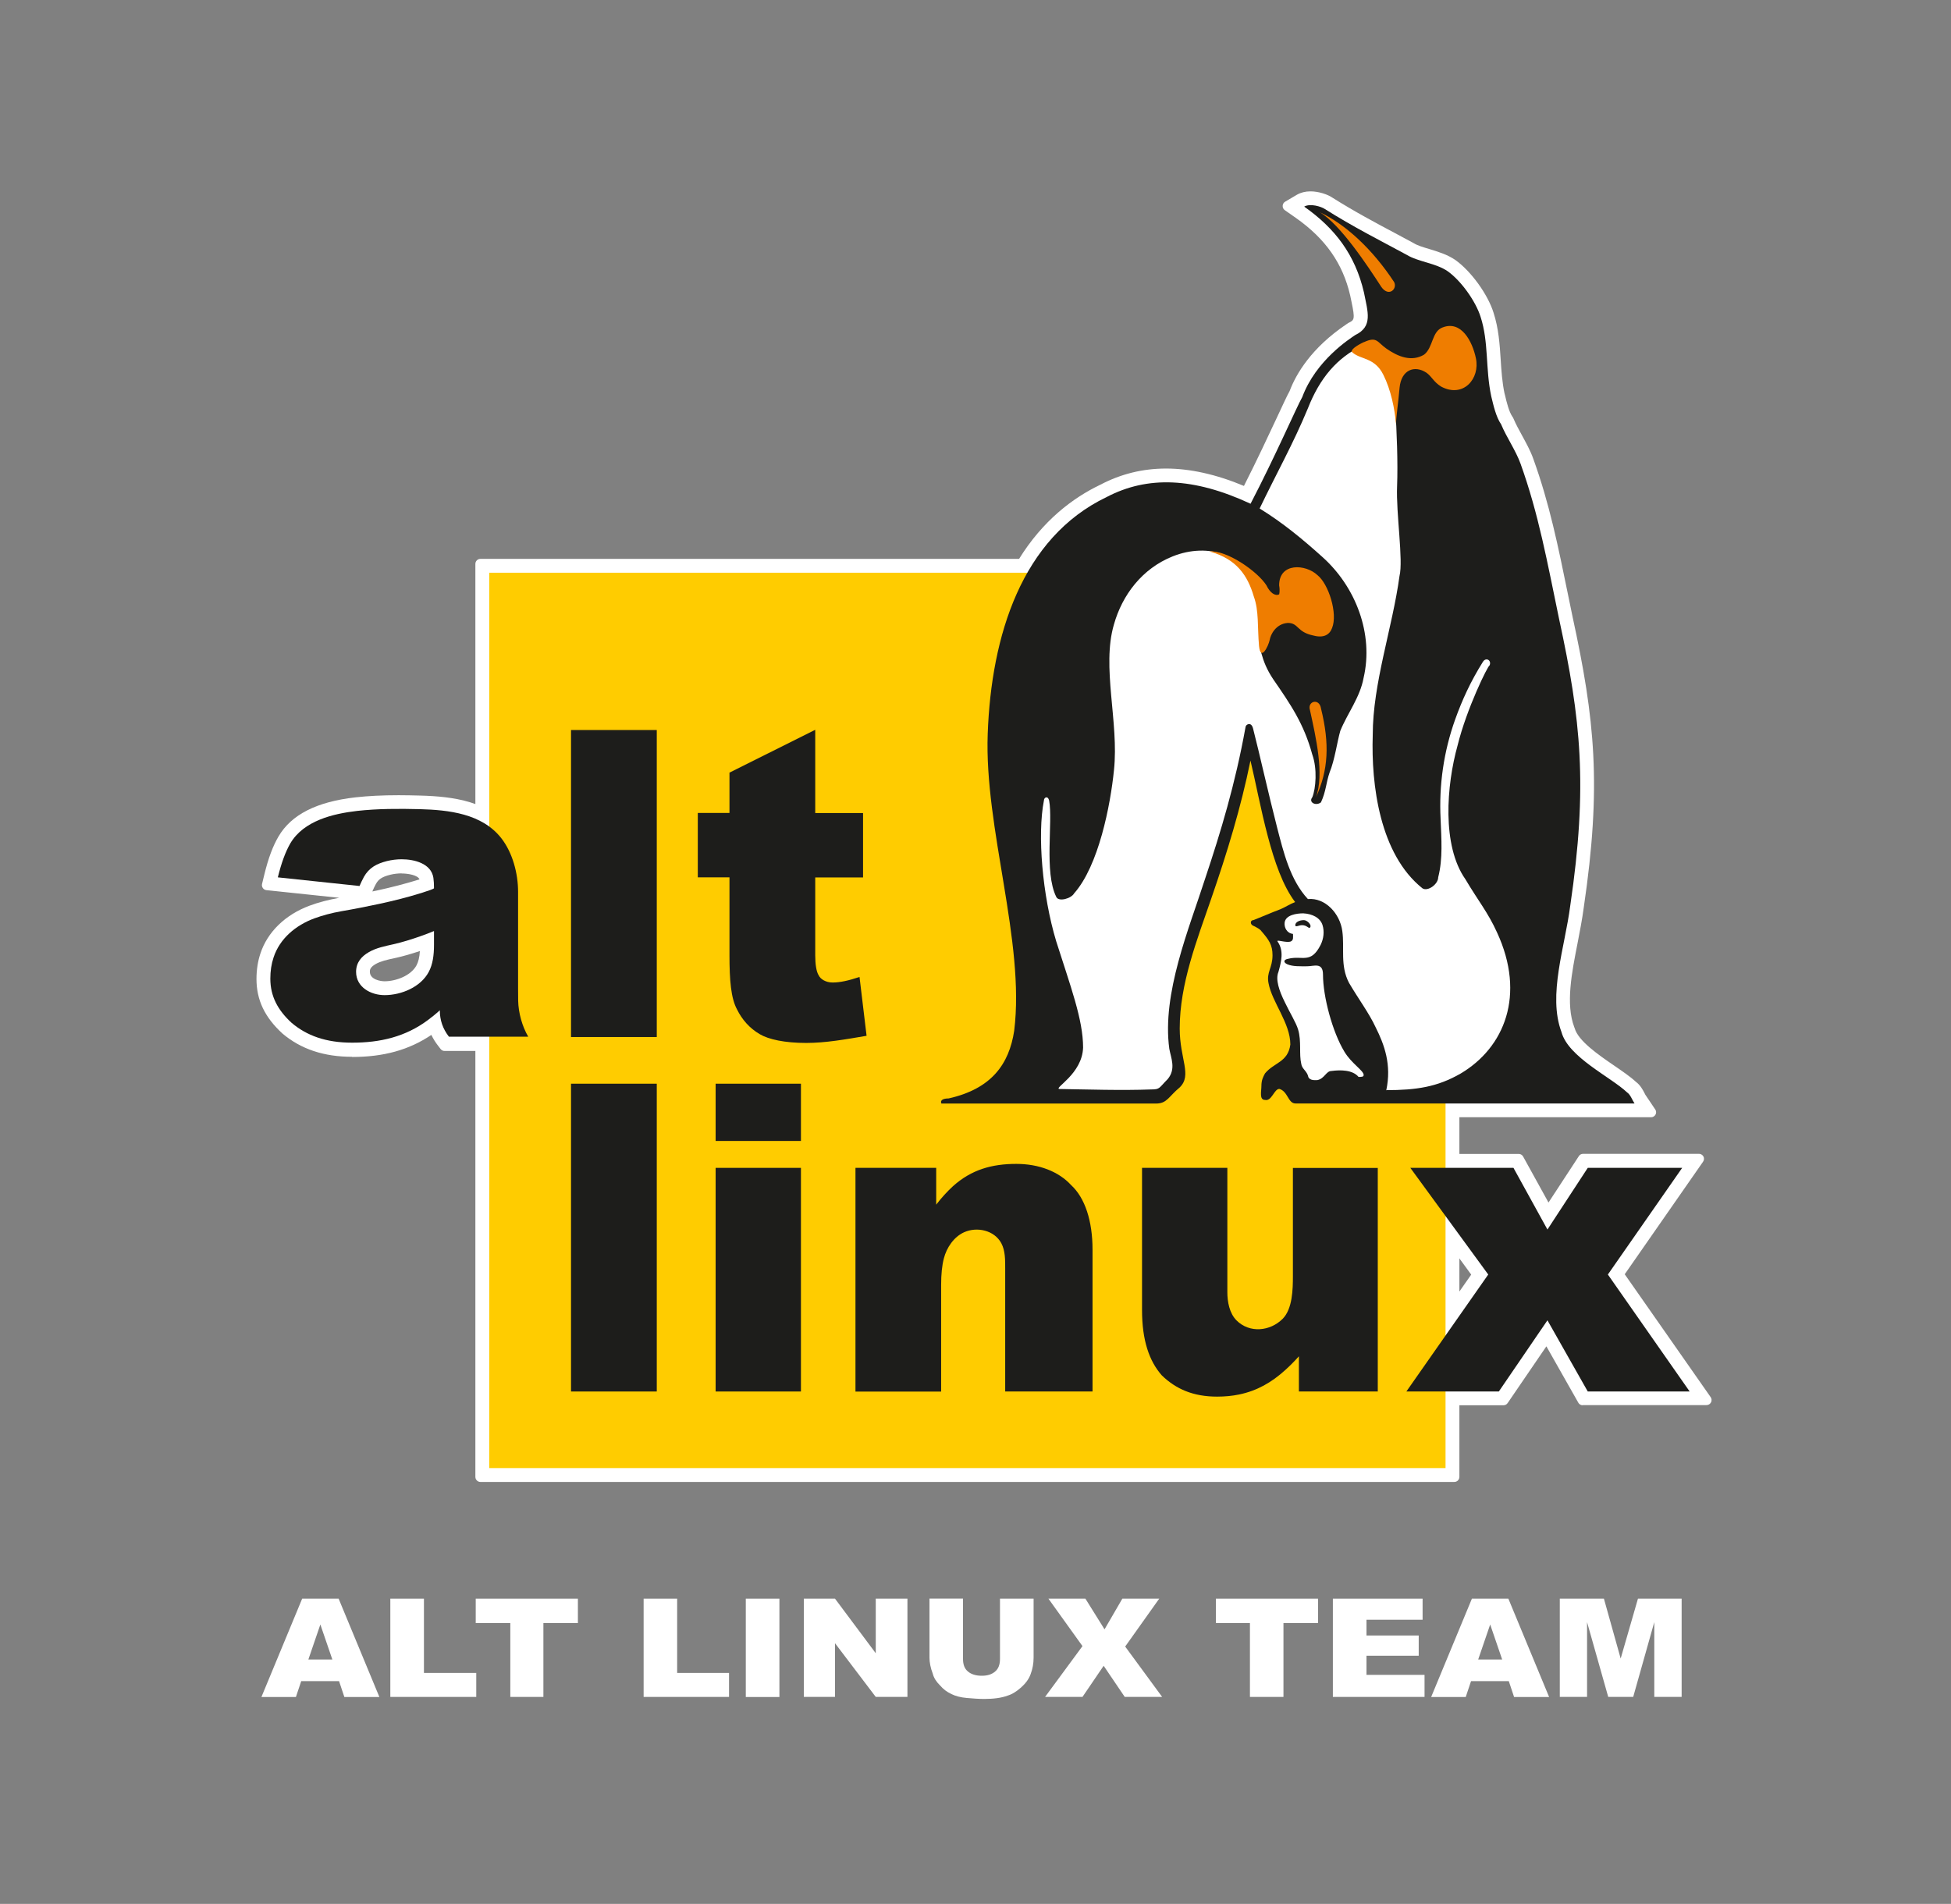 <?xml version="1.0" encoding="UTF-8"?>
<svg id="Layer_1" data-name="Layer 1" xmlns="http://www.w3.org/2000/svg" viewBox="0 0 221.13 215.81">
  <rect x="0" y="0" width="221.13" height="215.81" fill="#808080" stroke="none"/>
  <defs>
    <style>
      .cls-1, .cls-2 {
        fill: #fff;
      }

      .cls-3 {
        fill: #fc0;
      }

      .cls-4, .cls-5 {
        fill: #1d1d1b;
      }

      .cls-5, .cls-6, .cls-2 {
        fill-rule: evenodd;
      }

      .cls-6 {
        fill: #ef7d00;
      }
    </style>
  </defs>
  <g>
    <g>
      <g>
        <rect class="cls-1" x="54.88" y="64.36" width="109.53" height="102.63" rx=".57" ry=".57"/>
        <path class="cls-1" d="M54.45,167.98c-.31,0-.57-.25-.57-.57V63.92c0-.31,.25-.57,.57-.57h110.39c.31,0,.57,.25,.57,.57v103.49c0,.31-.25,.57-.57,.57H54.45Zm108.82-2.13V65.49H56.02v100.36h107.26Z"/>
      </g>
      <g>
        <g>
          <path class="cls-1" d="M146.81,125.64c-.75,0-1.1-.59-1.36-1.01-.17-.29-.31-.5-.48-.6-.03,.07-.13,.21-.2,.31-.27,.39-.64,.92-1.28,.92h0c-.07,0-.13,0-.2-.02-.33-.02-.54-.17-.66-.3-.36-.39-.31-.96-.27-1.47,.01-.13,.02-.26,.02-.37,0-.83,.25-1.3,.48-1.71,.02-.03,.04-.06,.06-.09,.42-.51,.92-.84,1.35-1.12,.73-.48,1.25-.82,1.39-1.86,0-1.17-.65-2.49-1.28-3.75-.51-1.03-.99-2.01-1.18-3-.17-.82,0-1.38,.18-1.93,.13-.41,.25-.79,.25-1.36,0-.98-.31-1.42-1.12-2.36-.12-.16-.46-.34-.66-.44-.24-.07-.49-.29-.6-.57-.17-.52,.04-.96,.5-1.14,.42-.16,.87-.35,1.34-.54,.59-.24,1.2-.5,1.8-.72,.21-.09,.44-.21,.68-.34,.11-.06,.22-.12,.33-.17-1.37-2.1-2.24-5-2.78-7.06-.49-1.86-.91-3.8-1.28-5.52-.04-.2-.09-.4-.13-.6-.92,3.94-2.16,8.12-3.91,13.19l-.56,1.6c-1.47,4.21-2.99,8.56-2.99,12.95,0,1.28,.2,2.32,.38,3.24,.29,1.49,.54,2.78-.55,3.85-.4,.34-.68,.62-.92,.88-.57,.6-1.06,1.12-2.16,1.12h-24.32c-.22,0-.43-.13-.52-.34-.18-.41-.05-.72,.05-.87,.21-.33,.62-.5,1.21-.51,4.13-.93,6.33-3.22,6.94-7.19,.66-5.33-.38-11.64-1.39-17.73-.89-5.34-1.8-10.87-1.61-15.88,.35-9.61,3.03-22.16,13.8-27.32,2.21-1.16,4.5-1.72,7.01-1.72,2.85,0,5.9,.74,9.29,2.25,1.64-3.18,3.1-6.32,4.19-8.65,.69-1.48,1.19-2.56,1.44-2.99,.67-1.81,2.3-4.6,6.05-7.14l.12-.08c1.44-.71,1.32-1.55,.89-3.57l-.14-.69c-.9-3.88-2.98-6.86-6.54-9.36-.16-.11-.25-.29-.24-.49s.11-.37,.28-.47c.28-.16,.62-.25,1.03-.25,.73,0,1.53,.28,1.92,.54,2.53,1.6,5.04,2.93,7.46,4.22l1.76,.94c.58,.36,1.3,.57,2.06,.8,.92,.28,1.87,.56,2.66,1.11,1.59,1.14,3.35,3.58,3.94,5.45,.54,1.66,.65,3.39,.76,5.06,.08,1.3,.17,2.65,.46,4l.04,.19c.23,.97,.5,2.08,.99,2.79,.02,.03,.04,.07,.05,.1,.27,.64,.63,1.3,.99,1.95,.45,.81,.91,1.66,1.22,2.51,1.81,5.02,2.78,9.78,3.91,15.28l.51,2.48c2.5,11.52,3.28,18.97,1.26,32.68-.16,1.25-.41,2.54-.68,3.9-.7,3.55-1.42,7.21-.33,10.11,.49,1.82,2.9,3.47,4.83,4.79,.95,.65,1.85,1.26,2.45,1.84,.32,.2,.54,.61,.72,.98,.07,.13,.14,.26,.21,.38,.12,.17,.13,.4,.03,.58s-.29,.3-.5,.3h-38.43Z"/>
          <path class="cls-1" d="M146.81,126.64c-.92,0-1.5-.5-1.86-.96-.35,.32-.82,.58-1.45,.58-.12,0-.23,0-.35-.03-.45-.03-.91-.25-1.25-.61-.65-.71-.58-1.62-.53-2.23,.01-.13,.02-.21,.02-.28,0-1.08,.35-1.72,.6-2.18,.02-.03,.08-.15,.11-.17,0,0,.06-.08,.06-.08,.52-.62,1.1-1.01,1.57-1.32,.67-.44,.85-.57,.94-1.06-.04-1-.61-2.16-1.17-3.28-.52-1.05-1.06-2.13-1.26-3.24-.23-1.08,.01-1.84,.21-2.44,.12-.38,.21-.64,.21-1.05,0-.57-.08-.78-.88-1.71,0,0-.01-.01-.02-.02-.08-.05-.2-.11-.3-.16-.48-.19-.91-.59-1.11-1.1,0-.02-.04-.11-.04-.12-.31-.98,.16-1.96,1.12-2.33,.38-.15,.79-.31,1.21-.49l.11-.05c.6-.25,1.21-.5,1.77-.71-.86-1.58-1.61-3.63-2.34-6.4-.18-.69-.35-1.38-.51-2.05-.77,2.78-1.71,5.76-2.9,9.2l-.56,1.61c-1.44,4.12-2.94,8.39-2.94,12.62,0,1.18,.19,2.16,.36,3.04,.32,1.64,.65,3.32-.84,4.77,0,0-.08,.07-.09,.08-.33,.27-.57,.52-.8,.77-.61,.64-1.36,1.43-2.89,1.43h-24.97c-.22,0-.43-.13-.52-.34l-.26-.59c-.27-.62-.23-1.28,.12-1.82,.27-.41,.82-.91,1.92-.96,3.72-.86,5.54-2.75,6.08-6.31,.64-5.19-.39-11.42-1.39-17.45-.89-5.39-1.82-10.96-1.63-16.08,.65-17.92,8.16-25.21,14.34-28.17,2.35-1.23,4.8-1.84,7.47-1.84s5.64,.64,8.82,1.97c1.47-2.9,2.78-5.71,3.75-7.78,.7-1.5,1.15-2.48,1.43-2.98,.73-1.94,2.47-4.89,6.41-7.55,0,0,.22-.15,.24-.16,.68-.33,.79-.38,.35-2.46-.05-.23-.1-.46-.14-.67-.84-3.62-2.79-6.41-6.14-8.77l-1.27-.89c-.16-.11-.25-.29-.24-.49s.11-.37,.28-.47l1.34-.79c.44-.25,.95-.38,1.53-.38,.94,0,1.95,.35,2.45,.69,2.5,1.58,4.98,2.9,7.39,4.18l1.77,.95s.08,.04,.09,.05c.43,.27,1.08,.46,1.78,.67,.95,.29,2.03,.61,2.96,1.25,1.77,1.27,3.66,3.88,4.31,5.96,.58,1.79,.7,3.58,.81,5.31,.08,1.28,.17,2.58,.43,3.82l.05,.19c.21,.89,.46,1.89,.84,2.46,0,0,.06,.08,.06,.08,.02,.03,.04,.06,.05,.1l.04,.09c.25,.59,.59,1.21,.94,1.85,.46,.85,.95,1.72,1.28,2.65,1.84,5.09,2.81,9.88,3.94,15.41l.51,2.48c2.53,11.64,3.32,19.17,1.27,33.02-.17,1.3-.45,2.72-.69,3.97-.67,3.41-1.37,6.93-.38,9.56,0,.02,.03,.08,.04,.1,.39,1.45,2.72,3.05,4.43,4.22,.96,.66,1.86,1.27,2.52,1.88,.49,.36,.78,.9,.98,1.29,.06,.12,.1,.21,.16,.28l1.05,1.56c.12,.17,.13,.4,.03,.58-.1,.18-.29,.3-.5,.3h-40.31Zm-1.83-3.79c.05,0,.1,0,.15,.02,.7,.19,1.04,.76,1.29,1.17,.2,.33,.29,.46,.39,.46h37.46c-.06-.09-.13-.17-.2-.22-.62-.58-1.48-1.17-2.39-1.79-2.2-1.51-4.69-3.21-5.27-5.38-1.19-3.14-.43-6.97,.3-10.67,.27-1.34,.52-2.61,.67-3.83,2-13.54,1.23-20.9-1.25-32.29l-.51-2.49c-1.12-5.46-2.08-10.18-3.86-15.12-.28-.77-.72-1.57-1.14-2.35-.36-.65-.73-1.32-1.01-2-.58-.88-.87-2.07-1.12-3.12l-.05-.2c-.31-1.44-.4-2.83-.49-4.17-.11-1.67-.21-3.26-.71-4.79-.51-1.65-2.12-3.88-3.51-4.87-.63-.44-1.49-.7-2.33-.95-.8-.24-1.63-.49-2.3-.91l-1.73-.92c-2.44-1.3-4.97-2.64-7.55-4.28-.07-.05-.18-.1-.32-.15,2.96,2.45,4.76,5.35,5.6,8.99l.14,.7c.4,1.91,.78,3.71-1.43,4.78l-.06,.05c-3.51,2.37-5.01,4.94-5.66,6.68-.26,.48-.78,1.58-1.43,2.99-1.08,2.31-2.7,5.81-4.46,9.17-.1,.19-.3,.31-.5,.31-.08,0-.16-.02-.24-.05-3.44-1.6-6.48-2.37-9.3-2.37-2.32,0-4.45,.52-6.5,1.6-10.28,4.92-12.84,17.04-13.18,26.35-.18,4.9,.72,10.37,1.6,15.65,1.02,6.17,2.08,12.56,1.4,18.07-.58,3.83-2.56,6.33-6.02,7.61h21.54c.62,0,.83-.22,1.34-.76,.25-.26,.56-.59,.99-.94,.6-.58,.49-1.27,.2-2.78-.18-.92-.4-2.06-.4-3.45,0-4.59,1.55-9.03,3.06-13.33l.55-1.59c2.12-6.11,3.48-10.91,4.42-15.56,.05-.26,.28-.45,.54-.45,0,0,0,0,.01,0,.26,0,.49,.18,.55,.43,.23,.93,.45,1.99,.7,3.12,.37,1.7,.78,3.62,1.26,5.46,.57,2.17,1.51,5.27,2.99,7.24,.11,.14,.14,.33,.09,.5-.05,.17-.17,.31-.34,.37-.29,.11-.58,.26-.85,.41-.27,.14-.53,.28-.79,.39-.61,.23-1.22,.48-1.8,.72-.29,.12-.57,.23-.84,.34,.32,.18,.6,.36,.76,.63,.81,.92,1.34,1.63,1.34,3.02,0,.74-.17,1.25-.31,1.7-.15,.48-.26,.82-.15,1.36,.16,.85,.61,1.76,1.09,2.72,.68,1.38,1.39,2.81,1.39,4.33-.21,1.63-1.11,2.22-1.9,2.73-.39,.26-.76,.5-1.07,.86-.18,.34-.31,.6-.31,1.12,0,.14-.01,.3-.03,.46-.01,.15-.03,.41-.02,.55,0,0,.01,0,.02,0,.07-.03,.25-.29,.35-.43,.26-.37,.58-.83,1.14-.83Z"/>
        </g>
        <g>
          <path class="cls-1" d="M157.12,124.17c-.17,0-.33-.08-.44-.21-.11-.13-.15-.31-.11-.48,.59-2.75-.21-4.89-1.16-6.8-.44-.96-1.08-1.95-1.75-3-.41-.64-.83-1.3-1.24-1.99-.76-1.45-.75-2.83-.75-4.17,0-.66,0-1.29-.09-1.9-.2-1.52-1.43-3.15-3.06-3.15-.07,0-.15,0-.22,.01-.02,0-.04,0-.05,0-.16,0-.31-.07-.42-.18-2.04-2.19-2.84-5.31-3.55-8.06l-.07-.29c-.52-2.01-1.03-4.18-1.51-6.22-.39-1.64-.76-3.2-1.09-4.52-1.2,6.41-2.85,11.74-4.47,16.55-.3,.92-.63,1.9-.97,2.91-1.77,5.17-3.77,11.03-3.07,16.15,.03,.17,.08,.37,.13,.57,.22,.91,.53,2.16-.44,3.32-.25,.25-.41,.43-.54,.58-.54,.59-.77,.8-1.73,.8-1.08,.04-2.21,.06-3.35,.06-1.66,0-3.33-.03-4.92-.06-.75-.01-1.48-.03-2.19-.04-.34-.04-.54-.21-.62-.44-.13-.42,.16-.7,.62-1.12,.73-.68,2.09-1.95,2.14-3.72,0-2.53-.98-5.53-2.21-9.34-.26-.8-.53-1.64-.81-2.52-1.58-5.24-2.19-12.18-1.42-16.18,.03-.48,.4-.86,.85-.86,.32,0,.71,.21,.85,.79,.18,.98,.14,2.33,.1,3.88-.07,2.46-.15,5.25,.65,6.9,0,0,.01,0,.03,0,.02,0,.04,0,.07,0,.38,0,.84-.24,.92-.39,.02-.04,.05-.07,.08-.11,2.51-2.83,3.93-9.12,4.38-13.66,.24-2.29,.01-4.78-.21-7.2-.3-3.23-.61-6.58,.23-9.43,1.08-3.79,3.63-6.73,7.01-8.07,1.12-.45,2.33-.69,3.47-.69,3.56,0,6.15,2.1,6.92,5.62,.32,1.21,.28,2.54,.25,3.73-.03,1.02-.06,1.98,.15,2.69,.3,1.07,.67,1.88,1.27,2.8,1.97,2.85,3.54,5.11,4.52,8.73,.63,1.74,.4,4.11,0,5.16,0,0,0,0,0,0,.26-.61,.38-1.16,.51-1.74,.1-.46,.2-.93,.38-1.44,.37-.9,.61-2.03,.82-3.03,.13-.61,.25-1.18,.39-1.65,.32-.8,.71-1.53,1.09-2.23,.64-1.18,1.29-2.41,1.53-3.71,1.08-4.62-.68-9.79-4.48-13.18-1.91-1.72-4.24-3.71-7.04-5.45-.25-.15-.34-.47-.21-.73,.64-1.34,1.29-2.62,1.93-3.89,1.25-2.47,2.43-4.81,3.51-7.41,1.43-3.65,3.5-6.03,6.51-7.46,.08-.04,.16-.06,.24-.06,.14,0,.28,.05,.38,.15,.64,.59,1.17,1.03,1.59,1.38,1.97,1.64,2.08,1.93,2.26,6.09,.17,2.38,.32,6.2,.22,8.91-.06,1.34,.08,3.11,.2,4.81,.17,2.26,.33,4.39,.05,5.51-.3,2.23-.83,4.61-1.35,6.92-.82,3.64-1.66,7.41-1.66,10.95-.12,3.71,.16,12.74,5.42,16.93,.35-.02,.87-.5,.87-.81,0-.05,0-.09,.02-.14,.46-1.78,.37-3.67,.29-5.67l-.03-.8c-.19-3.93,.37-7.79,1.69-11.46,.9-2.5,1.88-4.55,3.2-6.64,.21-.35,.54-.55,.91-.55,.32,0,.62,.16,.8,.44,.2,.3,.22,.69,.05,1.05-.04,.08-.08,.14-.15,.2-.37,.54-2.49,4.88-3.45,8.8-1.35,4.83-1.62,11.23,.8,14.68,.53,.9,1,1.62,1.44,2.3,.82,1.25,1.52,2.34,2.2,3.84,3.11,6.73,1.4,13.29-4.35,16.71-2.85,1.64-5.36,1.96-8.75,1.96Z"/>
          <path class="cls-1" d="M155.88,125.17c-.17,0-.33-.08-.44-.21-.11-.13-.15-.31-.11-.48l.26-1.21c.5-2.31-.08-4.13-1.09-6.17-.42-.9-1.03-1.86-1.68-2.87-.45-.69-.86-1.34-1.26-2.02-.89-1.71-.89-3.28-.89-4.67,0-.63,0-1.22-.08-1.78-.15-1.08-1.03-2.29-2.07-2.29-.04,0-.09,0-.13,0,0,0-.52,.05-.53,.05-.16,0-.31-.07-.42-.18l-.33-.36c-2.21-2.37-3.05-5.62-3.78-8.49l-.08-.3c-.5-1.97-1-4.05-1.48-6.08,0,0-.07-.3-.09-.37-1.08,4.64-2.35,8.65-3.58,12.32-.3,.93-.63,1.91-.98,2.92-1.73,5.06-3.69,10.81-3.03,15.66,.02,.14,.07,.3,.11,.47,.25,1.02,.66,2.68-.63,4.22-.01,.01-.08,.09-.09,.1-.2,.2-.35,.37-.48,.51-.72,.79-1.22,1.12-2.43,1.12-1.01,.04-2.12,.06-3.38,.06-1.68,0-3.35-.03-4.96-.06-.74-.01-1.46-.03-2.16-.04-.02,0-.11,0-.13,0-.71-.1-1.23-.53-1.42-1.14-.33-1.03,.4-1.71,.89-2.16,.71-.66,1.78-1.67,1.82-2.99,0-2.37-.95-5.31-2.16-9.03-.26-.81-.54-1.65-.82-2.55-1.61-5.35-2.23-12.5-1.45-16.63,.08-.93,.89-1.7,1.84-1.7,.72,0,1.57,.48,1.83,1.56,.21,1.14,.17,2.53,.13,4.14-.05,1.77-.11,3.91,.23,5.44,2.21-2.77,3.48-8.58,3.91-12.83,.23-2.18,0-4.62-.21-6.98-.31-3.35-.63-6.79,.26-9.82,1.16-4.09,3.93-7.27,7.6-8.73,1.24-.5,2.57-.76,3.84-.76,4,0,7.03,2.44,7.89,6.36,.36,1.34,.32,2.76,.28,4.01-.03,.95-.06,1.83,.11,2.4,.27,.96,.6,1.69,1.13,2.5,1.86,2.69,3.37,4.86,4.4,8.13,0-.03,.01-.07,.02-.1,.14-.67,.26-1.23,.4-1.71,0-.02,.03-.09,.04-.11,.34-.84,.74-1.59,1.13-2.31,.63-1.18,1.23-2.28,1.45-3.48,.99-4.27-.65-9.06-4.17-12.21-1.88-1.69-4.17-3.64-6.9-5.34l-.76-.47c-.25-.15-.34-.47-.21-.73l.39-.81c.64-1.34,1.29-2.63,1.93-3.88,1.26-2.49,2.43-4.81,3.49-7.36,1.5-3.85,3.8-6.47,7.01-8l.61-.29c.08-.04,.16-.06,.24-.06,.14,0,.28,.05,.38,.15l.5,.46c.61,.56,1.12,.98,1.53,1.33,2.31,1.92,2.46,2.57,2.65,6.81,.18,2.42,.32,6.28,.22,9.03-.05,1.3,.08,3.03,.2,4.7,.18,2.4,.33,4.48,.04,5.76-.31,2.26-.84,4.65-1.36,6.95-.81,3.61-1.64,7.32-1.64,10.78-.11,3.37,.11,11.4,4.38,15.54,.37-1.6,.3-3.36,.22-5.22l-.03-.79c-.2-4.07,.39-8.05,1.74-11.85,.92-2.57,1.94-4.67,3.28-6.82,.39-.65,1.05-1.04,1.76-1.04,.66,0,1.28,.33,1.64,.9,.38,.58,.42,1.33,.12,2l-.27,.59c-.05,.11-.14,.21-.24,.26-.75,1.45-2.29,4.93-3.04,8-1.29,4.6-1.58,10.65,.66,13.83,0,.01,.06,.09,.07,.1,.5,.84,.95,1.54,1.39,2.21,.81,1.25,1.57,2.41,2.27,3.98,3.34,7.23,1.47,14.29-4.76,18-3.04,1.75-5.69,2.1-9.25,2.1h-1.24Zm-7.36-23.83c2.27,0,3.91,2.1,4.18,4.13,.1,.69,.1,1.39,.1,2.06,0,1.26,0,2.44,.61,3.62,.38,.65,.8,1.3,1.2,1.92,.69,1.08,1.35,2.1,1.82,3.12,.91,1.83,1.78,4.06,1.37,6.84,2.86-.04,5.06-.4,7.49-1.8,5.21-3.1,6.74-9.09,3.89-15.27-.64-1.43-1.33-2.48-2.12-3.69-.45-.69-.93-1.42-1.44-2.3-.81-1.16-1.35-2.61-1.66-4.22,0,1.28-.07,2.56-.37,3.79-.06,.98-1.14,1.84-2,1.84-.25,0-.48-.07-.68-.2-5.7-4.54-6.01-14.01-5.88-17.87,0-3.65,.86-7.48,1.69-11.18,.51-2.28,1.04-4.64,1.34-6.88,.24-1,.08-3.15-.07-5.22-.13-1.74-.26-3.53-.2-4.94,.1-2.66-.05-6.43-.22-8.8q-.17-3.88-1.85-5.29c-.37-.31-.81-.68-1.34-1.15-2.55,1.32-4.34,3.45-5.61,6.69-1.1,2.66-2.29,5.01-3.55,7.5-.57,1.12-1.14,2.25-1.71,3.42,2.68,1.72,4.92,3.63,6.77,5.29,4.09,3.67,5.99,9.26,4.83,14.26-.27,1.46-.97,2.76-1.64,4.02-.38,.71-.74,1.38-1.02,2.07-.11,.39-.22,.93-.35,1.51-.22,1.05-.47,2.23-.87,3.2-.14,.41-.23,.83-.33,1.28-.14,.66-.29,1.35-.66,2.14-.04,.08-.1,.16-.17,.21-.26,.2-.56,.3-.88,.3-.46,0-.88-.24-1.06-.6-.16-.32-.12-.68,.1-1,.33-.9,.48-2.94-.03-4.37-.94-3.47-2.46-5.66-4.38-8.43-.67-1.02-1.1-1.95-1.42-3.12-.26-.87-.22-1.92-.19-3.03,.04-1.16,.07-2.35-.21-3.42-.66-2.98-2.83-4.75-5.82-4.75-1,0-2.06,.21-3.05,.61-3.05,1.21-5.36,3.88-6.34,7.33-.78,2.65-.5,5.74-.19,9.01,.23,2.47,.47,5.02,.21,7.42-.17,1.69-1.19,10.33-4.62,14.25-.36,.57-1.24,.92-1.88,.92-.53,0-.93-.23-1.11-.62h0c.27,1.61,.63,3.19,1.06,4.62,.27,.87,.55,1.71,.81,2.51,1.27,3.9,2.27,6.98,2.27,9.7-.06,1.93-1.26,3.33-2.11,4.16,.34,0,.69,.01,1.05,.02,1.58,.03,3.24,.06,4.89,.06,1.12,0,2.24-.01,3.32-.05q.53,0,.91-.42c.14-.15,.31-.35,.55-.58,.57-.68,.38-1.42,.17-2.28-.06-.23-.11-.45-.15-.67-.74-5.4,1.31-11.4,3.11-16.69,.34-1,.67-1.97,.97-2.89,1.66-4.95,3.36-10.45,4.55-17.08,.07-.46,.47-.81,.96-.81,.11,0,.22,.02,.32,.06,.22,.07,.52,.28,.67,.85,.37,1.42,.78,3.18,1.23,5.05,.48,2.03,.99,4.19,1.51,6.2l.08,.29c.65,2.54,1.39,5.41,3.11,7.38,.01,0,.02,0,.03,0Zm16.9-19.38c-.12,.34-.23,.69-.34,1.03,.1-.32,.22-.67,.34-1.03Z"/>
        </g>
        <g>
          <path class="cls-1" d="M149.06,123.01c-.83,0-1.16-.39-1.3-.72-.01-.03-.02-.07-.03-.11-.04-.2-.16-.35-.31-.54-.19-.24-.43-.53-.5-.96-.13-.52-.13-1.12-.14-1.75,0-.69,0-1.41-.21-2.07-.12-.42-.45-1.03-.79-1.68-.23-.44-.48-.9-.7-1.37-.86-1.74-1.09-2.97-.72-3.86,.27-1,.56-2.06-.04-2.91-.12-.18-.15-.47-.05-.66,.05-.1,.22-.32,.59-.32,.1,0,.27,.02,.46,.06,.14,.02,.3,.05,.46,.07-.55-.36-.81-1.02-.75-1.64,.1-.99,1.1-1.58,2.68-1.58,1.4,.07,2.41,.72,2.73,1.74,.26,.84,.17,1.79-.26,2.66-.42,.82-.85,1.28-1.31,1.53,.09,0,.17-.01,.26-.01,.52,0,1.39,.21,1.39,1.59,0,2.48,1.07,6.34,2.34,8.44,.38,.64,.92,1.16,1.35,1.58,.53,.51,.92,.89,.92,1.37,0,.79-.83,.79-1.15,.79-.17,0-.33-.08-.44-.21-.37-.44-1.13-.53-1.7-.53-.3,0-.6,.03-.88,.06-.12,.02-.27,.17-.35,.26-.25,.27-.59,.64-1.18,.76-.04,0-.08,.01-.12,.01h-.26Z"/>
          <path class="cls-1" d="M149.06,124.01c-1.51,0-2.06-.94-2.22-1.34-.01-.03-.06-.16-.07-.2-.02-.07-.06-.12-.12-.2-.23-.28-.58-.71-.7-1.38-.15-.64-.15-1.3-.16-1.95,0-.67,0-1.28-.17-1.81-.09-.32-.41-.91-.71-1.48-.25-.47-.5-.94-.72-1.42-.98-1.98-1.23-3.44-.79-4.6,.3-1.09,.38-1.64,.08-2.07-.34-.54-.37-1.16-.08-1.68,.16-.28,.39-.51,.67-.65-.05-.26-.06-.54-.04-.8,.16-1.53,1.57-2.48,3.67-2.48,1.86,.09,3.24,1.03,3.68,2.45,.34,1.08,.23,2.3-.32,3.41-.12,.23-.23,.44-.36,.63,.51,.46,.79,1.16,.79,2.03,0,2.29,1.03,5.99,2.2,7.93,.31,.52,.77,.97,1.18,1.36,.63,.61,1.23,1.18,1.23,2.09s-.56,1.79-2.15,1.79h-.47c-.17,0-.33-.08-.44-.21l-.3-.36s-.31-.17-.93-.17c-.16,0-.34,0-.52,.03-.31,.33-.81,.85-1.69,1.03l-.16,.03s-.33,.01-.43,.01Zm-.24-2.15s.1,.02,.24,.02c0,0,.17,0,.18,0,.2-.06,.34-.2,.55-.42,.24-.26,.57-.62,1.11-.62,.25-.04,.59-.07,.95-.07,.43,0,.81,.04,1.16,.12-.38-.39-.79-.84-1.12-1.4-1.38-2.28-2.5-6.33-2.5-9.02,0-.35-.07-.43-.07-.43,0,0-.04-.02-.18-.02s-.28,.02-.42,.04c-.19,.02-.38,.04-.55,.04h-.63c-.58,0-1.25-.02-1.83-.26-.04-.02-.08-.04-.12-.06-.04,.17-.09,.34-.13,.5,0,.02-.02,.08-.03,.1-.16,.38-.16,1.19,.7,2.93,.22,.47,.46,.92,.68,1.34,.39,.73,.72,1.37,.88,1.89,.24,.82,.25,1.65,.25,2.39,0,.57,0,1.1,.11,1.54,.03,.17,.11,.29,.26,.47,.18,.23,.41,.5,.52,.92Zm-3.12-14.54c.08,.27,.11,.55,.11,.83,.03,0,.07-.01,.1-.02,.4-.1,.79-.12,1.05-.12,.13,0,.71,.01,.71,.01,.47,0,.91,0,1.5-1.16,.29-.6,.36-1.26,.19-1.82-.17-.55-.8-.9-1.68-.95-.71,0-1.48,.19-1.52,.57-.01,.15,.03,.59,.44,.64,.28,.04,.5,.28,.5,.56v.14c.02,.29,.05,.98-.62,1.24-.18,.06-.35,.08-.54,.08-.08,0-.17,0-.25-.01Z"/>
        </g>
        <g>
          <path class="cls-1" d="M149.15,90.98c-.07,0-.15-.01-.22-.04-.28-.12-.42-.44-.31-.72,.89-2.38,.02-6.34-.61-9.24l-.08-.38c-.12-.38-.06-.81,.17-1.13,.22-.3,.57-.48,.94-.48,.54,0,1.13,.39,1.26,1.27,1.01,4.11,.83,7.24-.63,10.39-.1,.21-.3,.33-.51,.33Zm-6.11-16.4c-.77,0-.87-.98-.9-1.3-.06-.7-.08-1.36-.1-1.99-.04-1.32-.08-2.45-.45-3.47-.79-2.68-2.13-4.05-4.63-4.75-.27-.08-.44-.33-.41-.61,.03-.27,.25-.49,.53-.51,.06,0,.13,0,.19,0,2.3,0,5.74,2.49,6.76,4.12,.16,.33,.31,.54,.44,.66,0-.08-.02-.16-.04-.26,0-.03,0-.07,0-.1,0-1.59,1.02-2.62,2.6-2.62,.97,0,2.01,.4,2.69,1.04,1.38,1.08,2.57,4.71,1.8,6.62-.3,.83-1,1.31-1.9,1.31-.27,0-.57-.04-.88-.13-1.12-.23-1.62-.7-1.99-1.04-.28-.26-.4-.37-.78-.37-1.07,.08-1.45,1.16-1.49,1.44,0,.05-.48,1.95-1.43,1.95Zm15.2-25.92c-.29,0-.54-.23-.57-.52-.15-1.97-.67-3.99-1.38-5.39-.54-1.09-1.26-1.36-2.02-1.64-.46-.17-.93-.35-1.33-.69-.18-.11-.31-.37-.29-.64,.01-.18,.05-.74,1.72-1.51,.5-.23,.87-.33,1.21-.33,.6,0,.96,.33,1.31,.65,.16,.15,.35,.32,.59,.49,.95,.66,1.76,.98,2.48,.98,.42,0,.8-.11,1.16-.32,.28-.22,.47-.7,.66-1.21,.29-.75,.61-1.6,1.55-1.93,.33-.13,.68-.19,1.01-.19,1.95,0,3.1,2.21,3.49,4.1,.25,1.15-.02,2.34-.71,3.19-.58,.72-1.41,1.12-2.31,1.12-.57,0-1.16-.16-1.75-.47-.58-.37-.89-.73-1.16-1.05-.19-.22-.34-.41-.57-.57-.3-.2-.62-.31-.92-.31-.68,0-1.14,.6-1.24,1.61-.06,.67-.14,1.39-.21,2.05-.09,.83-.18,1.61-.18,2.02,0,.3-.24,.55-.54,.57,0,0-.02,0-.02,0Zm-.82-15.01c-.33,0-.83-.13-1.29-.76-1.38-2.12-4.56-7.01-6.86-8.36-.26-.15-.35-.48-.21-.75,.1-.19,.3-.3,.5-.3,.08,0,.16,.02,.24,.05,3.07,1.43,6.24,4.4,8.7,8.13,.25,.47,.24,.97-.01,1.38-.23,.38-.63,.61-1.06,.61h0Z"/>
          <path class="cls-1" d="M150.05,91.4c-.07,0-.15-.01-.22-.04l-1.84-.77c-.28-.12-.42-.44-.31-.72,.79-2.1-.05-5.91-.65-8.68l-.07-.34c-.2-.67-.08-1.41,.34-1.97,.41-.56,1.06-.89,1.75-.89,.95,0,2,.64,2.24,2.07,1.06,4.34,.85,7.65-.7,11.02-.1,.21-.3,.33-.51,.33Zm-1.02-11.28s-.02,0-.03,.01c-.01,.02-.02,.08,0,.17l.1,.43c.22,1.01,.46,2.11,.65,3.21-.08-1.07-.27-2.21-.58-3.47-.04-.27-.12-.35-.15-.35Zm-6-4.54c-.5,0-1.7-.22-1.9-2.22-.06-.73-.09-1.4-.11-2.04-.04-1.24-.08-2.3-.39-3.16-.71-2.4-1.81-3.53-3.96-4.13l-5.64-1.59c-.27-.08-.44-.33-.41-.61,.03-.27,.25-.49,.53-.51l5.85-.37c.08,0,.17,0,.26,0,2.26,0,5.09,1.85,6.67,3.44,.17-.29,.39-.55,.64-.77,.64-.57,1.49-.87,2.46-.87,1.2,0,2.48,.49,3.34,1.28,1.66,1.35,3.02,5.43,2.09,7.73-.45,1.23-1.51,1.97-2.84,1.97-.35,0-.72-.05-1.11-.15-1.38-.29-2.04-.91-2.44-1.28-.04-.04-.08-.07-.1-.1-.37,.09-.5,.6-.5,.62-.03,.15-.59,2.76-2.42,2.76Zm-1.3-10.33c.43,.74,.71,1.5,.92,2.21,.42,1.15,.46,2.43,.51,3.79,.02,.5,.03,1.02,.07,1.56,.05-.13,.1-.26,.12-.38,.12-.84,.94-2.26,2.57-2.38h0c.86,0,1.24,.36,1.58,.68,.31,.29,.63,.59,1.48,.77,.25,.06,.45,.09,.62,.09,.44,0,.7-.18,.85-.58,.59-1.46-.41-4.52-1.48-5.36-.51-.48-1.27-.77-1.96-.77s-1.44,.25-1.46,1.44c.13,.75,0,1.18-.03,1.26-.05,.14-.15,.25-.28,.32-.16,.08-.34,.12-.52,.12-.64,0-1.27-.53-1.69-1.42-.25-.39-.72-.88-1.3-1.36Zm15.5-16.5c-.29,0-.54-.23-.57-.52-.14-1.85-.62-3.73-1.28-5.03-.37-.73-.78-.89-1.47-1.15-.47-.18-1.06-.4-1.59-.83-.46-.35-.73-.92-.68-1.51,.07-.92,.77-1.64,2.3-2.34,.64-.29,1.14-.42,1.63-.42,.99,0,1.59,.55,1.99,.91,.15,.13,.3,.27,.49,.41,.76,.53,1.4,.8,1.91,.8,.19,0,.36-.04,.54-.12,.12-.15,.25-.49,.35-.77,.31-.81,.78-2.03,2.12-2.5,.44-.17,.91-.26,1.37-.26,2.54,0,4,2.64,4.47,4.89,.31,1.44-.03,2.95-.91,4.03-.78,.96-1.88,1.49-3.09,1.49-.74,0-1.49-.2-2.22-.59-.01,0-.08-.05-.1-.06-.68-.43-1.07-.89-1.35-1.22-.15-.17-.27-.32-.36-.38-.15-.1-.29-.14-.36-.14-.06,.02-.2,.25-.24,.69-.05,.67-.14,1.39-.21,2.05-.09,.76-.18,1.58-.18,1.94,0,.3-.24,.55-.54,.57,0,0-2.01,.08-2.02,.08Zm-3.24-8.98c.21,.11,.43,.19,.67,.28,.85,.32,1.9,.71,2.64,2.19,.31,.61,.55,1.24,.75,1.87,0-.06,0-.12,.01-.18,.15-1.61,1.08-2.64,2.37-2.64,.52,0,1.06,.18,1.56,.51,.35,.25,.57,.51,.78,.76,.24,.28,.46,.55,.87,.8,.38,.2,.79,.32,1.18,.32,.56,0,1.07-.25,1.43-.7,.47-.59,.65-1.42,.48-2.24-.33-1.6-1.2-3.2-2.38-3.2-.2,0-.4,.04-.62,.12-.44,.15-.62,.58-.88,1.27-.23,.6-.49,1.28-1.08,1.74-.6,.36-1.18,.52-1.8,.52-.96,0-1.98-.39-3.12-1.18-.3-.21-.52-.41-.71-.58-.31-.28-.4-.35-.55-.35-.16,0-.41,.08-.74,.23-.36,.17-.65,.33-.84,.47Zm3.41-5.11c-.46,0-1.35-.15-2.1-1.17-1.26-1.93-4.46-6.85-6.56-8.09-.26-.15-.35-.48-.21-.75l.93-1.77c.1-.19,.3-.3,.5-.3,.08,0,.16,.02,.24,.05,3.24,1.51,6.56,4.6,9.11,8.49,.01,.02,.05,.08,.06,.09,.41,.78,.38,1.64-.05,2.35-.42,.69-1.13,1.1-1.92,1.1Zm-3.03-6.33c1.07,1.46,2.02,2.93,2.68,3.93,.14,.2,.29,.27,.36,.27,.05,0,.08-.05,.09-.07,.02-.03,.06-.12,0-.22-.95-1.44-2.01-2.76-3.13-3.92Z"/>
        </g>
        <g>
          <path class="cls-1" d="M148.4,105.74c-.23,0-.39-.11-.5-.19-.1-.07-.17-.12-.32-.12-.06,0-.17,.03-.25,.05-.12,.03-.25,.07-.39,.07-.4,0-.68-.29-.68-.69,0-.66,.65-1.14,1.55-1.14,.52,0,1.06,.46,1.24,.88,.14,.34,.08,.69-.16,.93-.11,.11-.33,.2-.48,.2Z"/>
          <path class="cls-1" d="M148.4,106.74c-.41,0-.71-.14-.91-.26-.17,.04-.35,.08-.56,.08-.94,0-1.68-.74-1.68-1.69,0-1.22,1.1-2.14,2.55-2.14,1,0,1.86,.77,2.16,1.5,.3,.72,.15,1.49-.37,2.02-.02,.02-.09,.09-.11,.11-.36,.27-.71,.38-1.07,.38Z"/>
        </g>
      </g>
      <g>
        <g>
          <g>
            <path class="cls-1" d="M39.91,118.79c-2.96,0-5.32-.78-7.22-2.37-1.8-1.65-2.63-3.38-2.63-5.46,0-.93,.13-1.79,.39-2.56,.69-2.14,2.5-3.9,4.97-4.81,.95-.35,2.03-.64,3.22-.85,1.27-.22,2.64-.48,4.2-.81,1.73-.37,3.37-.8,4.87-1.27,.46-.15,.73-.24,.9-.3,0-.3-.03-.54-.06-.75-.24-1.54-2.57-1.61-3.04-1.61-.52,0-1.02,.06-1.51,.18-1.2,.3-1.82,.72-2.28,1.54-.15,.27-.3,.59-.44,.93-.09,.21-.3,.34-.52,.34-.02,0-9.32-.98-9.32-.98-.16-.02-.31-.1-.4-.24-.09-.13-.13-.3-.09-.46,.43-1.73,.9-3,1.49-4.01,1.29-2.19,3.9-3.48,7.98-3.94,1.41-.16,2.98-.24,4.78-.24,.8,0,1.61,.01,2.4,.04,3.49,.09,7.36,.58,9.66,3.5,1.27,1.63,2.03,4.04,2.03,6.43v11.02c0,.47,0,.92,.01,1.32,.03,1.29,.42,2.71,1.07,3.8,.1,.17,.1,.39,0,.57-.1,.18-.29,.29-.49,.29h-8.99c-.18,0-.34-.08-.45-.22-.53-.69-.88-1.42-1.04-2.21-.18,.14-.36,.28-.55,.42-2.46,1.83-5.29,2.69-8.93,2.69Zm8.7-12.41c-.27,.1-.53,.2-.8,.29-1.19,.42-2.18,.71-3.09,.92l-.28,.06c-.85,.19-1.66,.37-2.36,.77-.79,.45-1.15,1-1.15,1.74,0,1.52,1.59,2.08,2.66,2.08,1.58,0,3.66-.73,4.51-2.34,.36-.67,.52-1.55,.52-2.78v-.73Z"/>
            <path class="cls-1" d="M39.91,119.79c-3.2,0-5.79-.86-7.89-2.63-2.02-1.85-2.95-3.81-2.95-6.19,0-1.03,.15-2,.44-2.87,.79-2.44,2.82-4.42,5.58-5.44,.99-.37,2.13-.67,3.36-.89l-8.26-.87c-.16-.02-.31-.1-.4-.24-.09-.13-.13-.3-.09-.46l.27-1.11c.45-1.83,.96-3.19,1.6-4.28,1.46-2.48,4.32-3.93,8.73-4.43,1.45-.16,3.04-.24,4.89-.24,.82,0,1.63,.02,2.44,.04,3.72,.1,7.87,.63,10.42,3.89,1.4,1.8,2.24,4.44,2.24,7.05v11.02c0,.51,0,.92,.01,1.3,.02,1.13,.37,2.37,.93,3.32l.88,1.51c.1,.17,.1,.39,0,.57-.1,.18-.29,.29-.49,.29h-11.23c-.18,0-.34-.08-.45-.22l-.3-.39c-.3-.38-.55-.79-.75-1.21-2.54,1.71-5.41,2.5-8.99,2.5Zm5.61-22.92c1.82,0,3.86,.68,4.16,2.58,.05,.35,.08,.75,.08,1.27s-.36,.61-1.69,1.04c-1.53,.48-3.21,.91-4.97,1.3-1.57,.33-2.96,.6-4.24,.82-1.11,.2-2.13,.47-3.02,.8-2.14,.79-3.7,2.28-4.29,4.09-.22,.67-.33,1.41-.33,2.21,0,1.76,.69,3.18,2.24,4.6,1.69,1.42,3.75,2.09,6.47,2.09,3.38,0,6-.78,8.26-2.46,.47-.35,.9-.7,1.3-1.07,.11-.1,.24-.15,.38-.15,.08,0,.16,.02,.23,.05,.21,.09,.34,.29,.34,.52,0,.9,.25,1.69,.75,2.43h7.78c-.48-1.09-.76-2.34-.79-3.49-.01-.41-.01-.86-.01-1.35v-11.02c0-2.15-.67-4.3-1.79-5.74-2-2.55-5.41-2.98-8.8-3.07-.79-.02-1.59-.04-2.38-.04-1.76,0-3.28,.07-4.65,.23-3.7,.42-6.03,1.53-7.13,3.39-.46,.78-.84,1.77-1.2,3.07l8.2,.86c.11-.23,.21-.45,.32-.65,.77-1.37,1.9-1.82,3-2.09,.58-.15,1.18-.22,1.79-.22Zm0,2.13c-.43,0-.86,.05-1.27,.15-1.04,.26-1.37,.56-1.65,1.06-.13,.23-.26,.51-.4,.84,.14-.03,.29-.06,.44-.09,1.71-.37,3.32-.79,4.78-1.24,.04-.01,.09-.03,.13-.04-.2-.49-1.32-.67-2.02-.67Zm-1.93,14.37c-1.84,0-3.79-1.13-3.79-3.21,0-1.15,.58-2.06,1.72-2.72,.86-.49,1.79-.7,2.68-.9l.28-.06c.87-.2,1.82-.48,2.97-.88,.51-.17,1.01-.37,1.52-.58,.07-.03,.14-.04,.22-.04,.11,0,.22,.03,.32,.1,.16,.11,.25,.28,.25,.47v1.57c0,1.42-.21,2.48-.66,3.32-1.07,2.03-3.54,2.94-5.51,2.94Zm4.01-5.57c-1.03,.34-1.87,.58-2.66,.76l-.28,.06c-.78,.17-1.51,.33-2.09,.66-.65,.38-.65,.68-.65,.87,0,.88,1.2,1.08,1.66,1.08,1.29,0,3-.63,3.63-1.81,.21-.4,.34-.92,.38-1.62Z"/>
          </g>
          <g>
            <rect class="cls-1" x="64.16" y="82.18" width="10.85" height="35.93" rx=".57" ry=".57"/>
            <path class="cls-1" d="M63.72,119.11c-.31,0-.57-.25-.57-.57v-36.8c0-.31,.25-.57,.57-.57h11.72c.31,0,.57,.25,.57,.57v36.8c0,.31-.25,.57-.57,.57h-11.72Zm10.15-2.13v-33.66h-8.58v33.66h8.58Z"/>
          </g>
          <g>
            <path class="cls-1" d="M91.37,118.79c-2.38,0-4.39-.39-5.54-1.07-1.2-.69-2.15-1.72-2.81-3.05-.75-1.4-.91-3.57-.91-6.39v-8.25h-3.02c-.31,0-.57-.25-.57-.57v-7.3c0-.31,.25-.57,.57-.57h3.02v-4c0-.21,.12-.41,.31-.51l9.71-4.85c.08-.04,.17-.06,.25-.06,.1,0,.21,.03,.3,.08,.17,.1,.27,.29,.27,.48v8.85h4.85c.31,0,.57,.25,.57,.57v7.3c0,.31-.25,.57-.57,.57h-4.85v8.25c0,1.12,.16,1.75,.31,1.98,.11,.22,.47,.54,1.09,.54,.74,0,1.65-.19,2.87-.59,.06-.02,.12-.03,.18-.03,.11,0,.21,.03,.3,.09,.14,.09,.24,.24,.26,.41l.8,6.67c.04,.3-.17,.58-.47,.63l-.33,.06c-2.3,.39-4.47,.76-6.61,.76Z"/>
            <path class="cls-1" d="M91.37,119.79c-2.59,0-4.73-.43-6.04-1.2-1.37-.79-2.45-1.95-3.19-3.45-.85-1.59-1.03-3.89-1.03-6.87v-7.25h-3.02c-.31,0-.57-.25-.57-.57v-9.3c0-.31,.25-.57,.57-.57h3.02v-3.62c0-.21,.12-.41,.31-.51l11.71-5.84c.08-.04,.17-.06,.25-.06,.1,0,.21,.03,.3,.08,.17,.1,.27,.29,.27,.48v9.46h4.85c.31,0,.57,.25,.57,.57v9.3c0,.31-.25,.57-.57,.57h-4.85v7.25c0,1.08,.16,1.46,.16,1.46,0,0,.01,.02,.02,.02,.04,.02,.12,.04,.22,.04,.63,0,1.44-.17,2.55-.54l1.16-.39c.06-.02,.12-.03,.18-.03,.11,0,.21,.03,.3,.09,.14,.09,.24,.24,.26,.41l1.06,8.83c.04,.3-.17,.58-.47,.63l-1.25,.21c-2.34,.4-4.56,.78-6.8,.78Zm-8.69-20.9c.31,0,.57,.25,.57,.57v8.82c0,3.14,.23,4.84,.78,5.87,.57,1.14,1.37,2.01,2.38,2.6,.96,.57,2.82,.91,4.96,.91,1.99,0,4.05-.34,6.22-.71l-.66-5.46c-1.03,.31-1.83,.45-2.57,.45-.92,0-1.78-.46-2.08-1.13-.29-.42-.46-1.3-.46-2.53v-8.82c0-.31,.25-.57,.57-.57h4.85v-6.17h-4.85c-.31,0-.57-.25-.57-.57v-8.5l-8.58,4.28v4.21c0,.31-.25,.57-.57,.57h-3.02v6.17h3.02Z"/>
          </g>
        </g>
        <g>
          <g>
            <rect class="cls-1" x="64.16" y="122.27" width="10.85" height="36.02" rx=".57" ry=".57"/>
            <path class="cls-1" d="M63.72,159.29c-.31,0-.57-.25-.57-.57v-36.89c0-.31,.25-.57,.57-.57h11.72c.31,0,.57,.25,.57,.57v36.89c0,.31-.25,.57-.57,.57h-11.72Zm10.15-2.13v-33.75h-8.58v33.75h8.58Z"/>
          </g>
          <g>
            <path class="cls-1" d="M81.11,158.29c-.31,0-.57-.25-.57-.57v-25.35c0-.31,.25-.57,.57-.57h9.67c.31,0,.57,.25,.57,.57v25.35c0,.31-.25,.57-.57,.57h-9.67Zm0-28.4c-.31,0-.57-.25-.57-.57v-6.49c0-.31,.25-.57,.57-.57h9.67c.31,0,.57,.25,.57,.57v6.49c0,.31-.25,.57-.57,.57h-9.67Z"/>
            <path class="cls-1" d="M80.11,159.29c-.31,0-.57-.25-.57-.57v-27.35c0-.24,.15-.44,.35-.53-.21-.08-.35-.29-.35-.53v-8.49c0-.31,.25-.57,.57-.57h11.67c.31,0,.57,.25,.57,.57v8.49c0,.24-.15,.44-.35,.53,.21,.08,.35,.29,.35,.53v27.35c0,.31-.25,.57-.57,.57h-11.67Zm10.11-2.13v-24.21h-8.54v24.21h8.54Zm0-28.4v-5.36h-8.54v5.36h8.54Z"/>
          </g>
          <g>
            <path class="cls-1" d="M113.94,158.29c-.31,0-.57-.25-.57-.57v-14.04c0-.89,0-1.8-.38-2.5-.41-.77-1.29-1.24-2.29-1.24-.42,0-.83,.08-1.19,.25-1.09,.49-1.73,1.66-1.97,2.58-.19,.74-.29,1.7-.29,2.87v12.09c0,.31-.25,.57-.57,.57h-9.71c-.31,0-.57-.25-.57-.57v-25.35c0-.31,.25-.57,.57-.57h9.14c.31,0,.57,.25,.57,.57v2.61c.31-.34,.64-.66,.97-.96,2.06-1.85,4.38-2.67,7.55-2.67,2.74,0,5.1,.92,6.64,2.6,1.64,1.51,2.57,4.25,2.57,7.69v16.08c0,.31-.25,.57-.57,.57h-9.9Z"/>
            <path class="cls-1" d="M112.94,159.29c-.31,0-.57-.25-.57-.57v-15.04c0-.77,0-1.55-.26-2.03-.28-.53-.92-.72-1.41-.72-.28,0-.55,.05-.78,.16-.62,.28-1.19,1.05-1.42,1.92-.17,.66-.26,1.54-.26,2.62v13.09c0,.31-.25,.57-.57,.57h-11.71c-.31,0-.57-.25-.57-.57v-27.35c0-.31,.25-.57,.57-.57h11.14c.31,0,.57,.25,.57,.57v1.32c2.07-1.59,4.48-2.34,7.52-2.34s5.62,1.03,7.35,2.89c1.83,1.71,2.86,4.7,2.86,8.4v17.08c0,.31-.25,.57-.57,.57h-11.9Zm10.33-2.13v-15.51c0-3.12-.79-5.56-2.23-6.89-1.36-1.47-3.42-2.26-5.84-2.26-2.87,0-4.96,.73-6.79,2.38-.65,.59-1.27,1.26-1.84,2.02-.11,.14-.28,.22-.45,.22-.06,0-.12,0-.18-.03-.23-.08-.39-.29-.39-.54v-3.6h-8.01v24.21h8.58v-11.52c0-1.28,.11-2.31,.33-3.15,.39-1.5,1.39-2.78,2.61-3.33,.51-.23,1.08-.35,1.66-.35,1.42,0,2.68,.71,3.29,1.84,.51,.95,.51,2.06,.51,3.04v13.47h8.76Z"/>
          </g>
          <g>
            <path class="cls-1" d="M137.94,158.87c-2.7,0-4.88-.84-6.66-2.57-1.63-1.84-2.41-4.39-2.41-7.8v-16.12c0-.31,.25-.57,.57-.57h9.67c.31,0,.57,.25,.57,.57v14.1c0,1.22,.31,2.23,.86,2.77,.69,.7,1.49,.84,2.04,.84,.88,0,1.75-.37,2.4-1.02,.99-1,.99-3.23,.99-4.43v-12.27c0-.31,.25-.57,.57-.57h9.62c.31,0,.57,.25,.57,.57v25.35c0,.31-.25,.57-.57,.57h-8.95c-.31,0-.57-.25-.57-.57v-2.58c-.2,.2-.4,.39-.6,.57-1.73,1.57-3.48,2.49-5.5,2.9-.81,.16-1.69,.25-2.6,.25Z"/>
            <path class="cls-1" d="M137.94,159.87c-2.97,0-5.38-.93-7.36-2.85,0,0-.07-.07-.08-.08-1.77-2.01-2.63-4.76-2.63-8.44v-17.12c0-.31,.25-.57,.57-.57h11.67c.31,0,.57,.25,.57,.57v15.1c0,.94,.21,1.71,.57,2.07,.45,.45,.97,.55,1.33,.55,.62,0,1.23-.26,1.69-.72,.7-.71,.7-2.82,.7-3.73v-13.27c0-.31,.25-.57,.57-.57h11.62c.31,0,.57,.25,.57,.57v27.35c0,.31-.25,.57-.57,.57h-10.95c-.31,0-.57-.25-.57-.57v-1.37c-1.53,1.16-3.11,1.88-4.9,2.25-.87,.18-1.81,.27-2.8,.27Zm-7.94-11.38c0,3.13,.68,5.43,2.09,7.02,1.55,1.5,3.42,2.22,5.84,2.22,.84,0,1.64-.08,2.38-.22,1.82-.37,3.39-1.21,4.96-2.63,.49-.45,1-.96,1.51-1.52,.11-.12,.26-.19,.42-.19,.07,0,.14,.01,.2,.04,.22,.08,.36,.29,.36,.53v3.42h7.82v-24.21h-8.49v11.71c0,1.36,0,3.9-1.33,5.23-.86,.86-2.03,1.35-3.2,1.35-1.08,0-2.09-.42-2.84-1.18-1.04-1.04-1.19-2.68-1.19-3.58v-13.54h-8.54v15.55Z"/>
          </g>
          <g>
            <path class="cls-1" d="M179.96,158.29c-.2,0-.39-.11-.49-.29l-4.12-7.28-5,7.32c-.11,.16-.28,.25-.47,.25h-10.48c-.21,0-.41-.12-.5-.31s-.08-.41,.04-.59l9.04-12.92-8.59-11.76c-.13-.17-.14-.4-.05-.59s.29-.31,.51-.31h11.69c.21,0,.4,.11,.5,.29l3.39,6.16,4.05-6.2c.1-.16,.28-.26,.47-.26h10.69c.21,0,.4,.12,.5,.3,.1,.19,.08,.41-.04,.59l-8.19,11.77,9.04,12.93c.12,.17,.14,.4,.04,.59s-.29,.31-.5,.31h-11.55Z"/>
            <path class="cls-1" d="M179.38,159.29c-.2,0-.39-.11-.49-.29l-3.62-6.39-4.39,6.43c-.11,.16-.28,.25-.47,.25h-12.93c-.21,0-.41-.12-.5-.31s-.08-.41,.04-.59l9.73-13.91-9.33-12.78c-.13-.17-.14-.4-.05-.59s.29-.31,.51-.31h14.25c.21,0,.4,.11,.5,.29l2.88,5.22,3.44-5.26c.1-.16,.28-.26,.47-.26h13.15c.21,0,.4,.12,.5,.3,.1,.19,.08,.41-.04,.59l-8.88,12.76,9.74,13.93c.12,.17,.14,.4,.04,.59s-.29,.31-.5,.31h-14.05Zm11.04-2.13l-8.65-12.36c-.14-.2-.14-.45,0-.65l7.79-11.2h-9.3l-4.4,6.73c-.11,.16-.28,.26-.47,.26,0,0-.01,0-.02,0-.2,0-.38-.12-.48-.29l-3.68-6.69h-10.24l8.17,11.19c.14,.2,.15,.46,0,.66l-8.65,12.36h9.09l5.34-7.82c.11-.16,.28-.25,.47-.25,0,0,.02,0,.02,0,.2,0,.37,.12,.47,.29l4.41,7.78h10.13Z"/>
          </g>
        </g>
      </g>
    </g>
    <g>
      <rect class="cls-3" x="55.45" y="64.92" width="108.39" height="101.49"/>
      <g>
        <path class="cls-5" d="M141.98,104.3c-.23,.09-.23,.27-.18,.4,.05,.13,.18,.22,.32,.27,.36,.18,.72,.37,.85,.58,.86,.99,1.26,1.57,1.26,2.73,0,1.44-.71,1.93-.45,3.18,.4,2.15,2.47,4.52,2.47,6.94-.27,2.02-1.84,2.02-2.87,3.27-.22,.41-.41,.76-.41,1.44,0,.59-.26,1.57,.41,1.57,.76,.18,1.03-1.25,1.62-1.25,.98,.27,.98,1.65,1.83,1.65h38.43c-.27-.4-.45-.99-.85-1.26-1.84-1.74-6.66-3.98-7.43-6.84-1.57-4.17,.4-9.68,.99-14.29,2.02-13.66,1.2-21.18-1.25-32.48-1.35-6.49-2.33-11.96-4.39-17.68-.54-1.48-1.57-2.95-2.19-4.43-.58-.85-.86-2.11-1.12-3.18-.67-3.14-.27-6.14-1.21-9.01-.54-1.74-2.2-4.08-3.72-5.16-1.34-.93-3.36-1.07-4.66-1.87-3-1.62-6.09-3.18-9.27-5.19-.4-.27-1.66-.67-2.34-.27,3.51,2.47,5.78,5.47,6.77,9.72,.44,2.24,1.04,3.86-.99,4.84-.58,.4-4.43,2.82-6,7.03-.62,1.08-3.04,6.68-5.86,12.09-6.45-3-11.69-3.18-16.31-.76-9.63,4.61-13.08,15.72-13.48,26.83-.4,10.71,4.25,23.56,3,33.67-.58,3.81-2.6,6.59-7.44,7.67-.58,0-.99,.18-.81,.58h24.32c1.26,0,1.44-.8,2.69-1.83,1.43-1.39,0-3.22,0-6.68,0-5.06,1.96-10.03,3.58-14.74,1.78-5.15,3.36-10.3,4.44-15.63,.57,2.37,1.16,5.55,1.97,8.6,.76,2.87,1.7,5.6,3.09,7.44-.59,.23-1.12,.58-1.66,.81-1.07,.4-2.19,.9-3.13,1.26Z"/>
        <path class="cls-2" d="M157.12,123.6c.63-2.92-.22-5.2-1.21-7.17-.72-1.56-1.93-3.18-3.01-5.02-1.03-1.97-.49-3.94-.76-5.87-.26-1.97-1.92-3.81-3.9-3.63-2.01-2.15-2.77-5.33-3.49-8.11-.99-3.85-1.97-8.28-2.73-11.24-.05-.18-.14-.4-.31-.46-.23-.08-.5,.06-.54,.32-1.16,6.45-2.82,11.91-4.57,17.15-1.83,5.7-4.92,13.04-4.07,19.31,.18,1.02,.79,2.28-.18,3.44-.99,.99-.86,1.17-1.84,1.17-3.45,.13-7.26,0-10.44-.05-.67-.09,2.6-1.7,2.69-4.7,0-3.18-1.43-6.94-3.05-12.05-1.57-5.2-2.15-12.09-1.39-15.95,0-.36,.45-.58,.59,0,.45,2.41-.59,8.11,.81,10.93,.27,.59,1.7,.18,2.02-.4,2.78-3.13,4.12-9.99,4.52-13.98,.58-5.42-1.43-11.69,0-16.52,.94-3.32,3.18-6.32,6.67-7.71,3.94-1.57,8.55-.36,9.63,4.52,.59,2.19-.09,4.79,.4,6.45,.27,.98,.63,1.88,1.34,2.95,1.98,2.87,3.49,5.06,4.44,8.56,.58,1.61,.4,3.85,0,4.83-.46,.58,.4,1.03,.98,.58,.58-1.25,.58-2.24,.98-3.39,.59-1.44,.85-3.45,1.21-4.71,.8-1.97,2.24-3.8,2.64-6,1.17-5.01-.9-10.34-4.66-13.71-2.29-2.06-4.52-3.9-7.12-5.5,1.87-3.9,3.81-7.35,5.46-11.33,1.35-3.45,3.32-5.78,6.23-7.16,3.36,3.09,3.45,1.97,3.67,7.08,.19,2.55,.32,6.27,.22,8.87-.13,3.13,.72,8.37,.27,10.21-.8,5.87-3.03,12.14-3.03,18-.19,5.68,.8,13.52,5.63,17.38,.59,.4,1.79-.45,1.79-1.25,.54-2.11,.36-4.35,.27-6.63-.19-3.81,.35-7.61,1.65-11.25,.8-2.23,1.74-4.29,3.14-6.53,.35-.58,1.02-.18,.76,.4-.18,0-2.6,4.89-3.63,9.09-1.25,4.48-1.79,11.33,.89,15.14,1.43,2.42,2.56,3.76,3.59,6.04,3.27,7.08,.85,13.04-4.13,15.99-2.64,1.52-5.01,1.88-8.46,1.88Z"/>
        <path class="cls-2" d="M146.54,105.86c-.72-.09-.99-.76-.94-1.26,.09-.9,1.39-1.07,2.11-1.07,1.03,.05,1.93,.5,2.19,1.34,.22,.72,.13,1.52-.22,2.24-1.12,2.2-2.06,1.16-3.67,1.57-.54,.09-.59,.41-.09,.63,.63,.26,1.44,.22,2.24,.22,.76,0,1.79-.49,1.79,.94,0,2.5,1.07,6.5,2.42,8.73,.8,1.35,2.19,2.15,2.19,2.65,0,.22-.22,.22-.58,.22-.67-.81-2.06-.81-3.08-.67-.59,0-.77,.86-1.58,1.03-.18,0-.85,.09-1.03-.35-.13-.67-.72-.9-.8-1.48-.27-1.12,.04-2.55-.36-3.9-.22-.76-.94-1.91-1.52-3.13-.62-1.25-1.07-2.55-.71-3.4,.31-1.12,.66-2.38-.1-3.45-.17-.27,.94,.18,1.49,0,.35-.14,.26-.54,.26-.85Z"/>
        <path class="cls-6" d="M149.55,24.03c2.37,1.4,5.45,6.09,7.03,8.52,.85,1.16,1.83,.18,1.43-.58-2.41-3.67-5.47-6.54-8.46-7.93h0Zm-12.45,38.48c3.04,.85,4.3,2.69,5.01,5.11,.59,1.61,.4,3.45,.59,5.6,.18,1.83,1.07,0,1.21-.68,.09-.58,.68-1.83,2.05-1.93,1.25,0,.99,1.04,2.91,1.43,1.16,.31,1.83-.09,2.11-.85,.67-1.66-.41-5.02-1.66-6-1.34-1.26-4.34-1.44-4.34,1.16,.12,.67,0,1.02,0,1.02-.45,.23-1.04-.18-1.44-1.02-.99-1.56-4.43-3.98-6.44-3.85h0Zm12.04,27.9c.99-2.64,0-6.85-.67-9.94-.31-.99,1.08-1.39,1.26-.14,.98,3.98,.84,6.98-.59,10.07h0Zm5.46-51.64c-.76,.35-1.7,.94-1.29,1.2,.94,.81,2.5,.54,3.48,2.51,.86,1.71,1.3,3.9,1.44,5.6,0-.77,.27-2.55,.4-4.12,.19-2.06,1.71-2.6,3.05-1.71,.63,.46,.81,1.04,1.66,1.57,2.51,1.34,4.44-.9,3.94-3.22-.4-1.92-1.66-4.3-3.76-3.49-1.25,.44-1.07,2.28-2.11,3.09-1.44,.85-2.96,.22-4.25-.67-1.08-.75-1.08-1.43-2.56-.75Z"/>
        <path class="cls-5" d="M147.79,104.3c.37,0,.95,.57,.68,.85-.18,.13-.31-.28-.9-.28-.36,0-.76,.28-.76,0,0-.31,.4-.57,.98-.57Z"/>
      </g>
      <g>
        <g>
          <path class="cls-5" d="M41.22,99.45c-.16,.29-.32,.63-.47,.98l-9.26-.98c.4-1.62,.85-2.87,1.42-3.86,1.52-2.56,4.81-3.35,7.56-3.67,2.34-.26,4.75-.26,7.11-.2,3.29,.09,7.04,.5,9.23,3.28,1.29,1.65,1.91,4.01,1.91,6.08v11.02c0,.48,0,.93,.01,1.34,.03,1.37,.45,2.89,1.14,4.07h-8.99c-.69-.89-1.03-1.87-1.03-2.99-.46,.42-.91,.78-1.34,1.1-2.56,1.91-5.42,2.57-8.6,2.57-3,0-5.15-.81-6.85-2.24-1.57-1.44-2.42-3.01-2.42-5.02,0-.86,.12-1.66,.36-2.38,.7-2.17,2.54-3.68,4.63-4.45,.88-.32,1.91-.61,3.12-.82,1.41-.24,2.82-.52,4.22-.82,1.64-.35,3.3-.77,4.92-1.28,.69-.22,1.3-.43,1.3-.5,0-.46-.02-.84-.07-1.18-.25-1.63-2.17-2.1-3.6-2.1-.55,0-1.11,.07-1.65,.2-1.17,.3-2.03,.74-2.64,1.82Zm7.96,6.09c-.52,.22-1.04,.41-1.55,.59-.97,.34-2.01,.67-3.03,.9-.96,.22-1.94,.4-2.8,.9-.83,.48-1.44,1.17-1.44,2.23,0,1.75,1.68,2.64,3.23,2.64,1.88,0,4.09-.9,5.01-2.64,.45-.85,.59-1.88,.59-3.05v-1.57Z"/>
          <rect class="cls-4" x="64.72" y="82.75" width="9.72" height="34.8"/>
          <path class="cls-5" d="M92.4,82.75v9.41h5.42v7.3h-5.42v8.82c0,1.04,.13,1.88,.4,2.29,.18,.39,.77,.8,1.57,.8,.85,0,1.83-.22,3.05-.63l.8,6.67c-2.41,.41-4.65,.81-6.85,.81-2.42,0-4.26-.4-5.25-.99-1.16-.67-2.02-1.66-2.59-2.82-.68-1.26-.85-3.27-.85-6.14v-8.82h-3.59v-7.3h3.59v-4.57l9.71-4.85Z"/>
        </g>
        <g>
          <rect class="cls-4" x="64.72" y="122.84" width="9.72" height="34.89"/>
          <path class="cls-5" d="M81.11,122.84h9.67v6.49h-9.67v-6.49h0Zm0,9.54h9.67v25.35h-9.67v-25.35Z"/>
          <path class="cls-5" d="M96.97,132.38h9.14v4.17c.62-.81,1.26-1.5,1.91-2.1,2.09-1.87,4.4-2.52,7.17-2.52,2.55,0,4.79,.85,6.22,2.41,1.56,1.44,2.42,4.04,2.42,7.31v16.08h-9.9v-13.93c0-.95,.02-2.02-.44-2.88-.79-1.47-2.76-1.9-4.22-1.24-1.17,.53-1.98,1.75-2.29,2.96-.21,.8-.31,1.8-.31,3.01v12.09h-9.71v-25.35Z"/>
          <path class="cls-5" d="M156.17,157.73h-8.95v-3.99c-.52,.58-1.04,1.1-1.55,1.56-1.53,1.39-3.19,2.35-5.23,2.77-.77,.16-1.61,.24-2.49,.24-2.68,0-4.65-.84-6.27-2.41-1.43-1.62-2.24-3.98-2.24-7.4v-16.12h9.67v14.1c0,1.08,.24,2.38,1.03,3.18,1.48,1.49,3.82,1.25,5.24-.17,1.12-1.13,1.16-3.36,1.16-4.83v-12.27h9.62v25.35Z"/>
          <polygon class="cls-5" points="159.85 132.38 171.54 132.38 175.39 139.37 179.96 132.38 190.66 132.38 182.24 144.47 191.51 157.73 179.96 157.73 175.39 149.66 169.88 157.73 159.4 157.73 168.68 144.47 159.85 132.38"/>
        </g>
      </g>
    </g>
  </g>
  <g>
    <path class="cls-2" d="M38.43,190.56h-4.29l-.6,1.8h-3.91l4.62-11.15h4.13l4.62,11.15h-3.97l-.6-1.8h0Zm-.76-2.45l-1.36-3.97-1.36,3.97h2.72Z"/>
    <polygon class="cls-2" points="44.24 181.21 48.05 181.21 48.05 189.63 53.98 189.63 53.98 192.35 44.24 192.35 44.24 181.21"/>
    <polygon class="cls-2" points="53.92 181.21 65.5 181.21 65.5 183.98 61.59 183.98 61.59 192.35 57.84 192.35 57.84 183.98 53.92 183.98 53.92 181.21"/>
    <polygon class="cls-2" points="72.95 181.21 76.75 181.21 76.75 189.63 82.63 189.63 82.63 192.35 72.95 192.35 72.95 181.21"/>
    <rect class="cls-1" x="84.53" y="181.21" width="3.81" height="11.15"/>
    <polygon class="cls-2" points="91.11 181.21 94.64 181.21 99.26 187.4 99.26 181.21 102.85 181.21 102.85 192.35 99.26 192.35 94.64 186.26 94.64 192.35 91.11 192.35 91.11 181.21"/>
    <path class="cls-2" d="M113.34,181.21h3.81v6.69c0,.65-.11,1.25-.33,1.85-.21,.6-.6,1.09-1.09,1.53-.49,.43-.98,.76-1.52,.92-.71,.27-1.63,.38-2.67,.38-.6,0-1.25-.05-1.95-.11-.71-.06-1.31-.22-1.74-.44-.49-.22-.92-.54-1.3-.98-.44-.43-.71-.87-.82-1.31-.27-.71-.38-1.31-.38-1.85v-6.69h3.8v6.85c0,.6,.16,1.09,.55,1.41,.38,.33,.92,.49,1.58,.49s1.14-.16,1.52-.49c.38-.32,.54-.81,.54-1.41v-6.85Z"/>
    <polygon class="cls-2" points="118.83 181.21 123.02 181.21 125.19 184.69 127.21 181.21 131.39 181.21 127.53 186.64 131.72 192.35 127.48 192.35 125.09 188.82 122.69 192.35 118.45 192.35 122.69 186.59 118.83 181.21"/>
    <polygon class="cls-2" points="137.81 181.21 149.39 181.21 149.39 183.98 145.47 183.98 145.47 192.35 141.67 192.35 141.67 183.98 137.81 183.98 137.81 181.21"/>
    <polygon class="cls-2" points="151.07 181.21 161.24 181.21 161.24 183.6 154.88 183.6 154.88 185.39 160.8 185.39 160.8 187.68 154.88 187.68 154.88 189.85 161.46 189.85 161.46 192.35 151.07 192.35 151.07 181.21"/>
    <path class="cls-2" d="M171.02,190.56h-4.29l-.6,1.8h-3.92l4.62-11.15h4.13l4.62,11.15h-3.97l-.6-1.8h0Zm-.76-2.45l-1.36-3.97-1.36,3.97h2.72Z"/>
    <polygon class="cls-2" points="176.79 181.21 181.79 181.21 183.69 188 185.65 181.21 190.6 181.21 190.6 192.35 187.5 192.35 187.5 183.87 185.11 192.35 182.28 192.35 179.88 183.87 179.88 192.35 176.79 192.35 176.79 181.21"/>
  </g>
</svg>